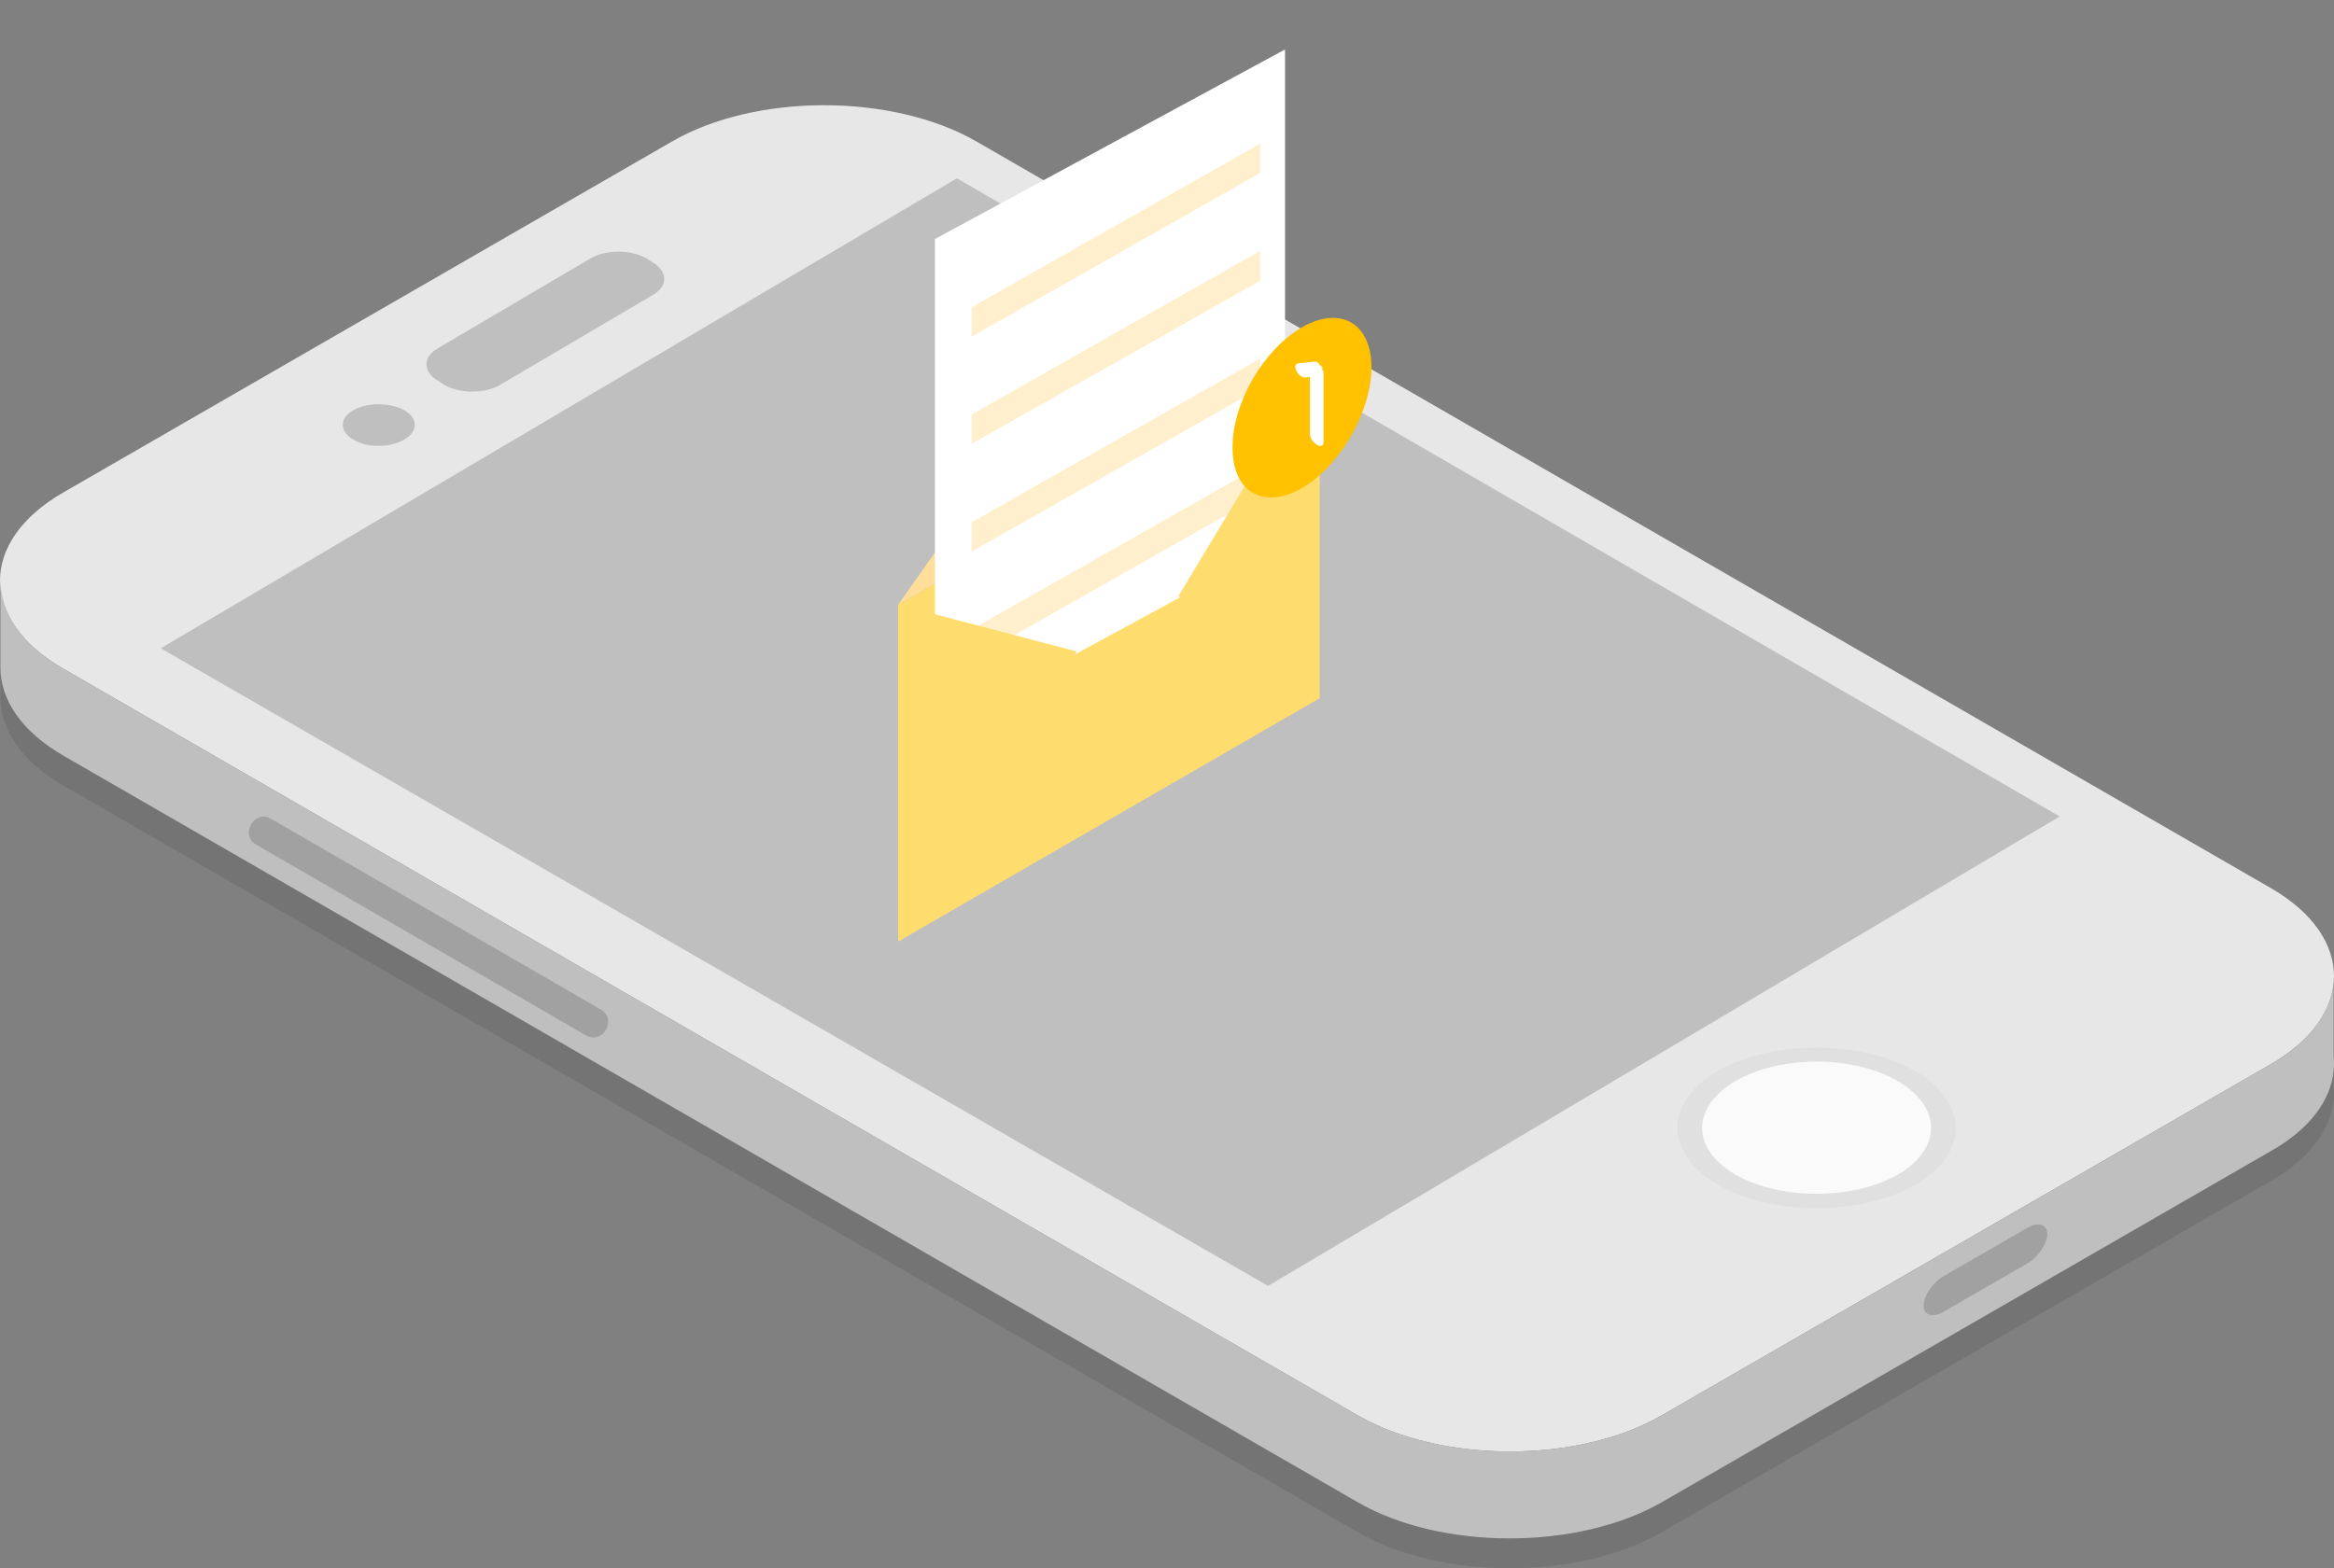 <svg width="366" height="246" viewBox="0 0 366 246" fill="none" xmlns="http://www.w3.org/2000/svg">
<rect x="0" y="0" width="366" height="246" fill="#808080" stroke="none"/>
<path opacity="0.1" d="M365.846 158.955C366.377 153.556 363.19 148.069 356.018 143.998L153.163 26.906C139.97 19.294 118.454 19.294 105.349 26.906L9.899 81.956C3.346 85.761 0.07 90.718 0.07 95.763V109.392C0.07 114.437 3.346 119.393 9.899 123.199L212.842 240.291C226.035 247.902 247.551 247.902 260.656 240.291L356.106 185.241C362.127 181.789 365.403 177.275 365.935 172.673C366.023 171.877 366.023 171.08 365.935 170.284V158.955H365.846ZM357.257 170.903C356.903 171.169 356.461 171.346 356.106 171.611C356.461 171.346 356.903 171.08 357.257 170.903ZM361.065 167.894C360.888 167.982 360.799 168.159 360.622 168.248C360.799 168.159 360.976 167.982 361.065 167.894ZM360.268 168.69C360.091 168.867 359.914 168.956 359.825 169.133C359.914 168.956 360.091 168.779 360.268 168.69ZM358.32 170.195C358.054 170.372 357.877 170.461 357.612 170.638C357.877 170.461 358.054 170.284 358.32 170.195ZM361.508 167.451C361.596 167.363 361.773 167.186 361.862 167.097C361.773 167.186 361.685 167.363 361.508 167.451ZM364.252 163.911C364.252 164 364.164 164 364.164 164.088C364.164 164.088 364.164 164 364.252 163.911ZM363.81 164.708C363.721 164.796 363.721 164.885 363.633 164.973C363.633 164.885 363.721 164.796 363.81 164.708ZM363.19 165.504C363.101 165.593 363.013 165.681 362.924 165.77C363.101 165.681 363.101 165.593 363.19 165.504Z" fill="#0F0F0F"/>
<path d="M356.102 166.92C369.295 159.308 369.295 146.918 356.102 139.306L153.159 22.214C139.966 14.603 118.45 14.603 105.345 22.214L9.895 77.264C-3.298 84.876 -3.298 97.266 9.895 104.878L212.838 221.97C226.031 229.581 247.547 229.581 260.652 221.97L356.102 166.92Z" fill="#E7E7E7"/>
<path d="M0.07 91.07C0.07 96.115 3.346 101.071 9.899 104.877L212.842 221.969C226.035 229.58 247.551 229.58 260.656 221.969L356.106 166.919C362.127 163.467 365.403 158.953 365.935 154.351V165.591C366.023 166.388 366.023 167.184 365.935 167.981C365.492 172.583 362.216 177.097 356.106 180.549L260.656 235.599C247.463 243.21 225.946 243.21 212.842 235.599L9.899 118.507C3.346 114.701 0.07 109.745 0.07 104.7V91.07Z" fill="#BFBFBF"/>
<path d="M322.985 128.066L150.058 27.967L25.211 101.691L198.846 201.702L322.985 128.066Z" fill="#BFBFBF"/>
<path d="M300.316 185.859C308.816 180.991 308.816 172.937 300.316 167.981C291.816 163.113 277.914 163.113 269.414 167.981C260.914 172.849 260.914 180.903 269.414 185.859C277.914 190.727 291.816 190.727 300.316 185.859Z" fill="#E0E0E0"/>
<path d="M297.572 184.265C304.567 180.194 304.567 173.644 297.572 169.573C290.577 165.502 279.155 165.502 272.16 169.573C265.165 173.644 265.165 180.194 272.16 184.265C279.155 188.247 290.577 188.247 297.572 184.265Z" fill="#FAFAFA"/>
<path d="M317.941 192.586C319.623 191.612 321.04 192.055 321.04 193.559C321.04 195.064 319.623 197.188 317.941 198.162L304.747 205.773C303.065 206.746 301.648 206.304 301.648 204.799C301.648 203.295 303.065 201.171 304.747 200.197L317.941 192.586Z" fill="#A1A1A1"/>
<path d="M91.886 162.406C74.62 152.405 57.442 142.492 40.176 132.491C37.52 130.987 39.91 126.915 42.478 128.42C59.744 138.421 76.922 148.334 94.188 158.335C96.844 159.839 94.542 163.91 91.886 162.406Z" fill="#A1A1A1"/>
<path d="M92.6 40.535C94.991 39.119 98.976 39.119 101.366 40.535L102.34 41.154C104.731 42.57 104.82 44.871 102.34 46.288L78.433 60.36C76.043 61.776 72.058 61.776 69.668 60.36L68.694 59.74C66.303 58.324 66.214 56.023 68.694 54.607L92.6 40.535Z" fill="#BFBFBF"/>
<path d="M63.379 68.946C65.593 67.707 65.593 65.582 63.379 64.343C61.166 63.104 57.535 63.104 55.41 64.343C53.197 65.582 53.197 67.707 55.41 68.946C57.535 70.273 61.166 70.273 63.379 68.946Z" fill="#BFBFBF"/>
<path d="M206.906 56.787V109.536L140.852 147.681V94.844L206.906 56.787Z" fill="#FFDC6E"/>
<path d="M206.906 56.787L179.546 39.883L140.852 94.844L206.906 56.787Z" fill="#FFDE99"/>
<path d="M201.508 84.755V7.756L146.61 37.493V114.581L201.508 84.755Z" fill="white"/>
<path d="M197.609 27.137V22.535L152.363 48.202V52.804L197.609 27.137Z" fill="#FFEFCC"/>
<path d="M197.609 44.042V39.352L152.363 65.018V69.62L197.609 44.042Z" fill="#FFEFCC"/>
<path d="M197.609 60.858V56.256L152.363 81.922V86.525L197.609 60.858Z" fill="#FFEFCC"/>
<path d="M197.609 77.761V73.07L152.363 98.737V103.427L197.609 77.761Z" fill="#FFEFCC"/>
<path d="M206.914 109.536L184.778 93.517L206.914 56.787V109.536Z" fill="#FFDC6E"/>
<path d="M140.864 94.844V147.681L168.844 102.19L140.864 94.844Z" fill="#FFDC6E"/>
<path d="M204.172 51.335C210.193 47.883 215.062 50.715 215.062 57.619C215.062 64.522 210.193 73.019 204.172 76.559C198.151 80.01 193.281 77.178 193.281 70.275C193.192 63.283 198.151 54.786 204.172 51.335Z" fill="#FFC100"/>
<path d="M207.544 58.325V69.389C207.544 70.008 207.012 70.097 206.481 69.743C205.861 69.389 205.419 68.681 205.419 68.15V59.122L204.71 59.211C204.533 59.211 204.356 59.211 204.179 59.122C203.825 58.945 203.471 58.591 203.294 58.148C202.939 57.529 203.117 56.998 203.648 56.998L205.95 56.732H206.039H206.127H206.216H206.304H206.393C206.393 56.732 206.393 56.732 206.481 56.732C206.57 56.732 206.57 56.732 206.57 56.821C206.57 56.821 206.658 56.821 206.658 56.909C206.747 56.909 206.747 56.998 206.747 56.998C206.747 56.998 206.835 56.998 206.835 57.086C206.924 57.175 206.924 57.175 206.924 57.175C206.924 57.175 206.924 57.264 207.012 57.264L207.101 57.352L207.19 57.441C207.19 57.441 207.19 57.529 207.278 57.529L207.367 57.617V57.706V57.794C207.367 57.883 207.367 57.883 207.367 57.883C207.367 57.971 207.367 57.971 207.367 57.971V58.06C207.544 58.237 207.544 58.237 207.544 58.325Z" fill="white"/>
</svg>
